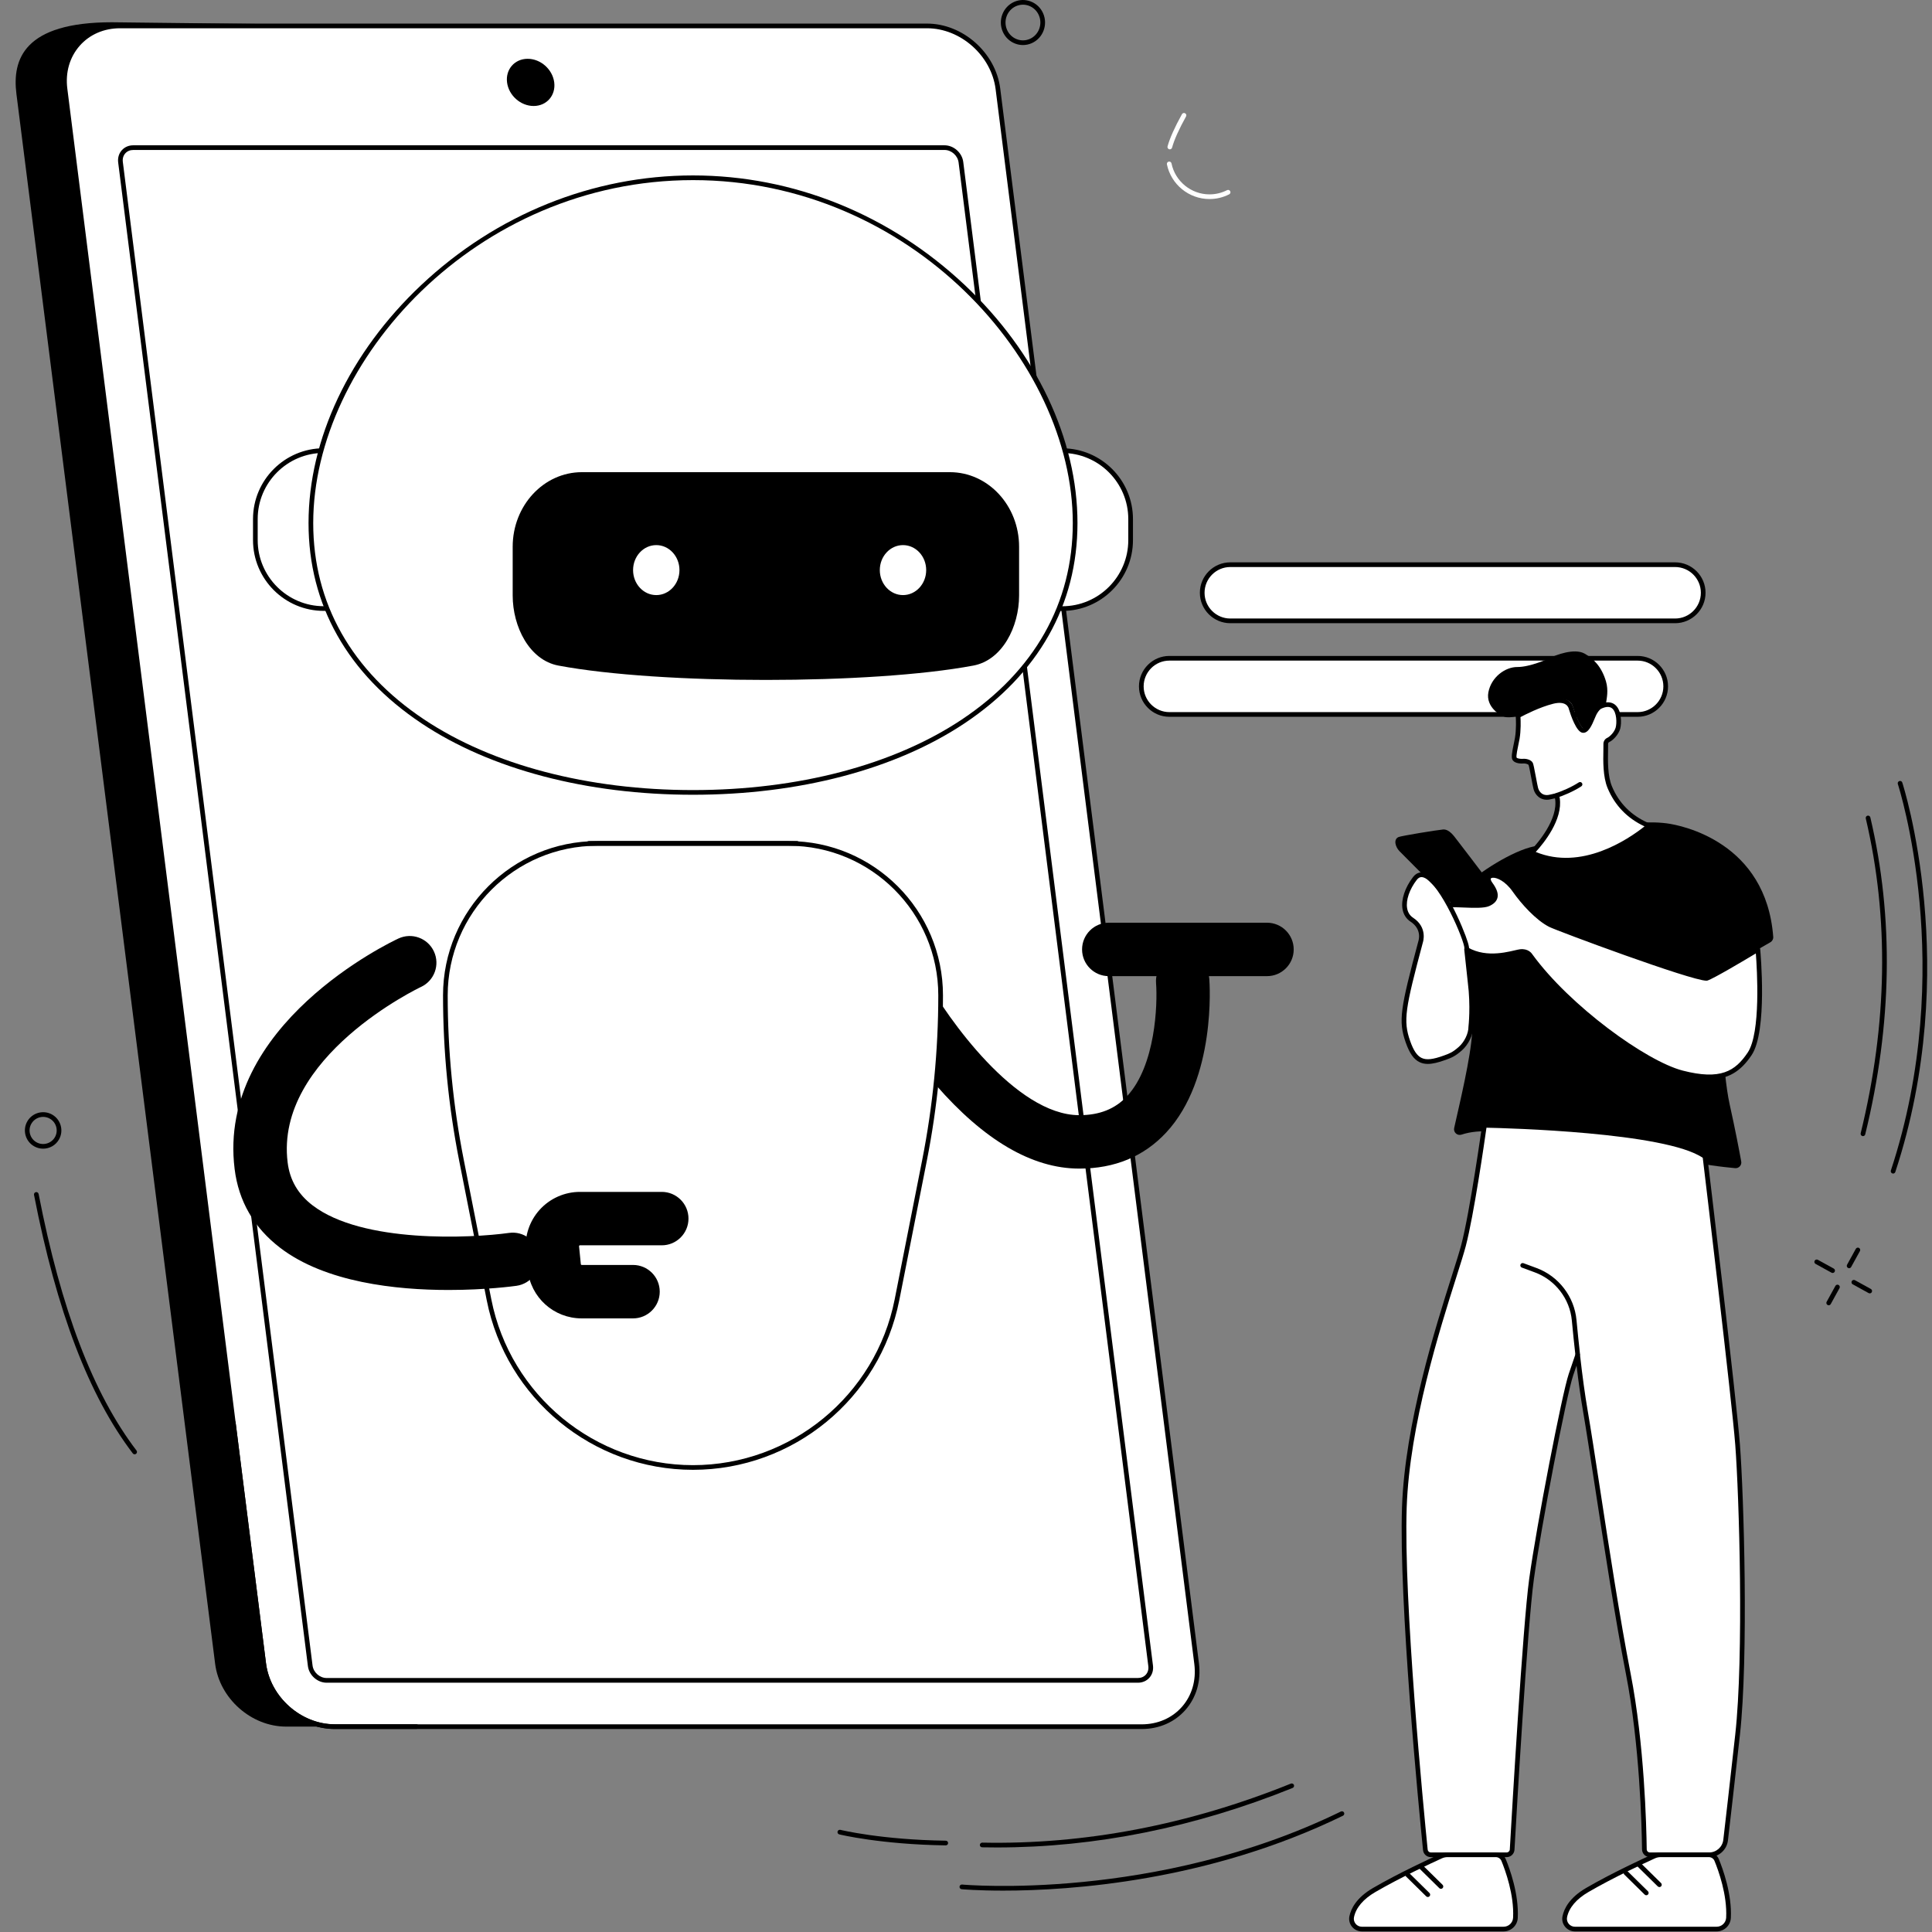 <svg viewBox="0 0 3334 3334" fill="none" xmlns="http://www.w3.org/2000/svg">
<rect x="0" y="0" width="3334" height="3334" fill="#808080" stroke="none"/>
<path d="M2890.6 1071.38H2123.01C2096.35 1071.38 2074.54 1049.55 2074.54 1022.89C2074.54 996.234 2096.35 974.41 2123.01 974.41H2890.6C2917.26 974.41 2939.08 996.234 2939.08 1022.89C2939.08 1049.55 2917.26 1071.38 2890.6 1071.38Z" fill="white"/>
<path d="M2123.1 978.498C2098.59 978.498 2078.67 998.424 2078.67 1022.93C2078.67 1047.44 2098.59 1067.36 2123.1 1067.36H2890.69C2915.2 1067.36 2935.12 1047.44 2935.12 1022.93C2935.12 998.424 2915.2 978.498 2890.69 978.498H2123.1ZM2890.69 1075.45H2123.1C2094.14 1075.45 2070.58 1051.89 2070.58 1022.93C2070.58 993.972 2094.14 970.414 2123.1 970.414H2890.69C2919.65 970.414 2943.21 993.972 2943.21 1022.93C2943.21 1051.89 2919.65 1075.45 2890.69 1075.45Z" fill="black"/>
<path d="M2826 1233.05H2018.01C1991.35 1233.05 1969.53 1211.25 1969.53 1184.59C1969.53 1157.93 1991.35 1136.1 2018.01 1136.1H2826C2852.66 1136.1 2874.49 1157.93 2874.49 1184.59C2874.49 1211.25 2852.66 1233.05 2826 1233.05Z" fill="white"/>
<path d="M2017.99 1139.99C1993.49 1139.99 1973.56 1159.93 1973.56 1184.44C1973.56 1208.95 1993.49 1228.87 2017.99 1228.87H2825.98C2850.49 1228.87 2870.42 1208.95 2870.42 1184.44C2870.42 1159.93 2850.49 1139.99 2825.98 1139.99H2017.99ZM2825.98 1236.96H2017.99C1989.04 1236.96 1965.48 1213.4 1965.48 1184.44C1965.48 1155.48 1989.04 1131.92 2017.99 1131.92H2825.98C2854.94 1131.92 2878.5 1155.48 2878.5 1184.44C2878.5 1213.4 2854.94 1236.96 2825.98 1236.96Z" fill="black"/>
<path d="M493.635 2979.54H1886.25C1946.26 2979.54 1988.78 2931.04 1981.21 2871.22L1638.3 162.168C1630.72 102.352 1575.94 53.868 1515.93 53.868L193.205 38.412C41.375 38.412 20.777 102.352 28.348 162.168L371.259 2871.22C378.83 2931.04 433.618 2979.54 493.63 2979.54" fill="black"/>
<path d="M577.428 2979.54H1970.06C2030.06 2979.54 2072.57 2930.89 2065 2870.88L1722.09 153.245C1714.52 93.228 1659.74 44.58 1599.72 44.58H207.109C147.098 44.58 104.588 93.228 112.159 153.245L455.07 2870.88C462.643 2930.89 517.43 2979.54 577.441 2979.54" fill="white"/>
<path d="M207.11 48.777C179.422 48.777 154.731 59.47 137.586 78.922C120.24 98.611 112.632 124.87 116.169 152.88L459.08 2870.51C466.397 2928.48 519.492 2975.64 577.443 2975.64H1970.07C1997.75 2975.64 2022.44 2964.94 2039.6 2945.49C2056.93 2925.82 2064.54 2899.54 2061 2871.53L1718.11 153.902C1710.79 95.929 1657.69 48.777 1599.73 48.777H207.11ZM1970.06 2983.74H577.429C515.553 2983.74 458.855 2933.41 451.049 2871.55L108.138 153.92C104.308 123.556 112.608 95.035 131.513 73.594C150.213 52.39 177.057 40.712 207.097 40.712H1599.71C1661.59 40.712 1718.28 91.039 1726.09 152.898L2069 2870.53C2072.83 2900.89 2064.53 2929.42 2045.63 2950.86C2026.92 2972.06 2000.08 2983.74 1970.05 2983.74" fill="black"/>
<path d="M718.593 2983.57H577.423C515.547 2983.57 458.85 2933.25 451.043 2871.39L398.57 2455.54C398.291 2453.31 399.86 2451.31 402.074 2451.01C404.3 2450.72 406.311 2452.31 406.588 2454.52L459.059 2870.37C466.377 2928.34 519.472 2975.49 577.423 2975.49H718.593C720.826 2975.49 722.633 2977.32 722.633 2979.54C722.633 2981.77 720.826 2983.57 718.593 2983.57" fill="black"/>
<path d="M229.864 258.808C224.375 258.808 219.507 260.906 216.146 264.72C212.739 268.57 211.25 273.771 211.952 279.336L539.371 2874.16C540.869 2886.04 551.747 2895.69 563.613 2895.69H1963.72C1969.2 2895.69 1974.09 2893.61 1977.45 2889.8C1980.84 2885.93 1982.34 2880.73 1981.62 2875.16L1654.21 280.34C1652.71 268.443 1641.83 258.79 1629.97 258.79L229.864 258.808ZM1963.73 2903.81H563.615C547.818 2903.81 533.348 2890.99 531.355 2875.2L203.936 280.376C202.938 272.475 205.124 265.012 210.086 259.392C215.002 253.808 222.025 250.742 229.864 250.742H1629.97C1645.78 250.742 1660.23 263.57 1662.24 279.355L1989.66 2874.18V2874.2C1990.64 2882.1 1988.47 2889.54 1983.51 2895.18C1978.58 2900.75 1971.55 2903.81 1963.73 2903.81" fill="black"/>
<path d="M920.851 182.897C943.332 182.897 959.258 164.668 956.421 142.187C953.583 119.706 933.06 101.476 910.579 101.476C888.096 101.476 872.171 119.706 875.009 142.187C877.844 164.668 898.369 182.897 920.851 182.897Z" fill="black"/>
<path d="M1862.71 2016.61H1861.92C1781.14 2016.37 1698 1967.72 1614.83 1872.03C1556.55 1804.95 1519.43 1738.61 1517.9 1735.81C1505.53 1713.55 1513.54 1685.49 1535.8 1673.13C1558.04 1660.76 1586.11 1668.77 1598.48 1691.03C1634.63 1755.87 1752.44 1924.09 1862.2 1924.42H1862.69C1897.5 1924.42 1924.42 1913.67 1944.97 1891.58C1994.13 1838.68 1997.72 1732.97 1994.97 1696.69C1993.03 1671.31 2012.05 1649.17 2037.43 1647.24C2062.77 1645.31 2084.95 1664.3 2086.88 1689.7C2087.43 1696.65 2098.9 1861.38 2012.48 1954.35C1974.09 1995.66 1923.69 2016.61 1862.71 2016.61" fill="black"/>
<path d="M2186.42 1684.5H1913.42C1887.96 1684.5 1867.3 1663.86 1867.3 1638.41C1867.3 1612.95 1887.96 1592.31 1913.42 1592.31H2186.42C2211.88 1592.31 2232.51 1612.95 2232.51 1638.41C2232.51 1663.86 2211.88 1684.5 2186.42 1684.5Z" fill="black"/>
<path d="M1832.96 1050.21H1811.21V777.627H1832.96C1898.18 777.627 1951.06 830.509 1951.06 895.726V932.094C1951.06 997.329 1898.18 1050.21 1832.96 1050.21Z" fill="white"/>
<path d="M1815.26 1046.2H1832.98C1895.88 1046.2 1947.05 995.03 1947.05 932.13V895.762C1947.05 832.863 1895.88 781.696 1832.98 781.696H1815.26V1046.2ZM1832.98 1054.28H1811.23C1808.99 1054.28 1807.18 1052.47 1807.18 1050.25V777.663C1807.18 775.419 1808.99 773.612 1811.23 773.612H1832.98C1900.33 773.612 1955.13 828.41 1955.13 895.762V932.13C1955.13 999.483 1900.33 1054.28 1832.98 1054.28" fill="black"/>
<path d="M558.779 1050.21H580.529V777.627H558.779C493.549 777.627 440.671 830.509 440.671 895.726V932.094C440.671 997.329 493.549 1050.21 558.779 1050.21Z" fill="white"/>
<path d="M558.761 781.605C495.867 781.605 444.697 832.771 444.697 895.671V932.039C444.697 994.939 495.867 1046.11 558.761 1046.11H576.471V781.605H558.761ZM580.512 1054.19H558.761C491.413 1054.19 436.616 999.391 436.616 932.039V895.671C436.616 828.319 491.413 773.521 558.761 773.521H580.512C582.744 773.521 584.552 775.328 584.552 777.572V1050.16C584.552 1052.38 582.744 1054.19 580.512 1054.19" fill="black"/>
<path d="M536.462 902.587C536.462 609.675 831.692 306.69 1195.9 306.69C1560.1 306.69 1855.32 609.675 1855.32 902.587C1855.32 1195.48 1560.09 1367.39 1195.9 1367.39C831.71 1367.39 536.462 1195.48 536.462 902.587" fill="white"/>
<path d="M1195.9 310.814C820.798 310.814 540.513 623.27 540.513 902.661C540.513 1040.87 606.678 1158.06 731.859 1241.54C849.708 1320.13 1014.52 1363.42 1195.9 1363.42C1377.29 1363.42 1542.09 1320.13 1659.94 1241.54C1785.12 1158.06 1851.28 1040.87 1851.28 902.661C1851.28 623.27 1571 310.814 1195.9 310.814ZM1195.9 1371.5C1012.93 1371.5 846.528 1327.72 727.37 1248.25C599.84 1163.2 532.43 1043.7 532.43 902.661C532.43 757.974 603.289 608.27 726.841 491.941C856.423 369.918 1023 302.73 1195.9 302.73C1368.78 302.73 1535.36 369.918 1664.96 491.941C1788.49 608.27 1859.37 757.974 1859.37 902.661C1859.37 1043.7 1791.96 1163.2 1664.43 1248.25C1545.25 1327.72 1378.87 1371.5 1195.9 1371.5Z" fill="black"/>
<path d="M1361.08 1455.49H1030.74C885.948 1455.49 768.573 1572.86 768.573 1717.66C768.573 1813.31 777.903 1908.75 796.434 2002.6L843.929 2243.14C877.123 2411.25 1024.56 2532.42 1195.91 2532.42C1367.26 2532.42 1514.7 2411.25 1547.89 2243.14L1595.39 2002.6C1613.91 1908.75 1623.25 1813.31 1623.25 1717.66C1623.25 1572.86 1505.86 1455.49 1361.07 1455.49" fill="white"/>
<path d="M1030.72 1459.51C888.387 1459.51 772.587 1575.31 772.587 1717.64C772.587 1812.82 781.934 1908.42 800.373 2001.79L847.87 2242.33C880.592 2408.08 1026.95 2528.37 1195.89 2528.37C1364.82 2528.37 1511.17 2408.08 1543.91 2242.33L1591.41 2001.79C1609.84 1908.4 1619.18 1812.8 1619.18 1717.64C1619.18 1575.31 1503.38 1459.51 1361.05 1459.51H1030.72ZM1195.89 2536.43C1023.11 2536.43 873.421 2413.41 839.954 2243.9L792.457 2003.36C773.923 1909.48 764.522 1813.35 764.522 1717.64C764.522 1570.85 883.94 1451.44 1030.72 1451.44H1361.06C1507.86 1451.44 1627.27 1570.85 1627.27 1717.64C1627.27 1813.33 1617.88 1909.46 1599.34 2003.36L1551.84 2243.9C1518.37 2413.41 1368.67 2536.43 1195.9 2536.43" fill="black"/>
<path d="M1375.67 1459.51H1016.03C1013.8 1459.51 1011.99 1457.7 1011.99 1455.47C1011.99 1453.25 1013.8 1451.44 1016.03 1451.44H1375.67C1377.9 1451.44 1379.71 1453.25 1379.71 1455.47C1379.71 1457.7 1377.9 1459.51 1375.67 1459.51Z" fill="black"/>
<path d="M1639.17 814.816H1004.17C938.202 814.816 884.726 872.442 884.726 943.535V1027.51C884.726 1081.73 913.663 1139.17 963.568 1148.55C1139.54 1181.61 1503.81 1181.61 1679.77 1148.55C1729.68 1139.17 1758.62 1081.73 1758.62 1027.51V943.535C1758.62 872.442 1705.16 814.816 1639.17 814.816Z" fill="black"/>
<path d="M1172.52 983.79C1172.52 1007.62 1154.61 1026.93 1132.5 1026.93C1110.4 1026.93 1092.49 1007.62 1092.49 983.79C1092.49 959.976 1110.4 940.67 1132.5 940.67C1154.61 940.67 1172.52 959.976 1172.52 983.79Z" fill="white"/>
<path d="M1598.3 983.79C1598.3 1007.62 1580.38 1026.93 1558.28 1026.93C1536.18 1026.93 1518.26 1007.62 1518.26 983.79C1518.26 959.976 1536.18 940.67 1558.28 940.67C1580.38 940.67 1598.3 959.976 1598.3 983.79Z" fill="white"/>
<path d="M774.102 2226.08C683.787 2226.08 561.59 2213.21 483.27 2153.16C438.126 2118.54 411.754 2072.85 404.889 2017.34C374.067 1768.13 674.809 1625.49 687.619 1619.54C710.708 1608.81 738.118 1618.85 748.837 1641.93C759.548 1665.01 749.546 1692.38 726.496 1703.13C723.969 1704.32 473.802 1823.55 496.374 2006.03C500.144 2036.52 514.204 2060.71 539.351 2080C625.469 2146.02 813.249 2136.75 878.357 2127.61C903.561 2124.05 926.874 2141.63 930.416 2166.84C933.958 2192.04 916.393 2215.36 891.182 2218.9C886.559 2219.54 838.405 2226.08 774.101 2226.08" fill="black"/>
<path d="M1092.4 2275.11H1003.87C955.505 2275.11 915.404 2238.81 910.592 2190.68L907.51 2159.87C904.88 2133.58 913.544 2107.25 931.283 2087.65C949.021 2068.05 974.357 2056.81 1000.79 2056.81H1141.99C1167.45 2056.81 1188.09 2077.45 1188.09 2102.9C1188.09 2128.36 1167.45 2149 1141.99 2149H1000.79C1000.53 2149 1000.1 2149 999.637 2149.51C999.175 2150.02 999.219 2150.44 999.247 2150.69L1002.33 2181.51C1002.41 2182.3 1003.07 2182.9 1003.87 2182.9H1092.4C1117.85 2182.9 1138.49 2203.54 1138.49 2229.01C1138.49 2254.47 1117.85 2275.11 1092.4 2275.11" fill="black"/>
<path d="M3190.96 2188.5C3190.3 2188.5 3189.62 2188.34 3189 2187.99C3187.05 2186.92 3186.34 2184.47 3187.42 2182.52L3202.54 2155.06C3203.62 2153.1 3206.07 2152.39 3208.02 2153.47C3209.97 2154.54 3210.68 2157.01 3209.61 2158.96L3194.5 2186.4C3193.77 2187.76 3192.38 2188.5 3190.96 2188.5Z" fill="black"/>
<path d="M3155.74 2252.46C3155.06 2252.46 3154.41 2252.3 3153.79 2251.95C3151.83 2250.87 3151.12 2248.43 3152.2 2246.48L3167.31 2219.01C3168.38 2217.06 3170.83 2216.35 3172.8 2217.43C3174.75 2218.5 3175.46 2220.95 3174.39 2222.92L3159.28 2250.36C3158.53 2251.7 3157.16 2252.46 3155.74 2252.46" fill="black"/>
<path d="M3162.49 2196.7C3161.83 2196.7 3161.18 2196.55 3160.56 2196.2L3133.09 2181.09C3131.14 2180.02 3130.43 2177.55 3131.51 2175.6C3132.58 2173.65 3135.03 2172.94 3137 2174.01L3164.44 2189.12C3166.4 2190.2 3167.11 2192.66 3166.03 2194.62C3165.3 2195.95 3163.91 2196.7 3162.49 2196.7" fill="black"/>
<path d="M3226.54 2231.92C3225.88 2231.92 3225.23 2231.75 3224.61 2231.42L3197.14 2216.29C3195.19 2215.22 3194.48 2212.77 3195.55 2210.82C3196.63 2208.85 3199.08 2208.14 3201.05 2209.21L3228.49 2224.34C3230.44 2225.42 3231.16 2227.86 3230.08 2229.82C3229.35 2231.17 3227.96 2231.92 3226.54 2231.92Z" fill="black"/>
<path d="M1765.26 8.084C1761.16 8.084 1757.05 8.96 1753.18 10.694C1737.96 17.537 1731.05 35.73 1737.76 51.295C1741.03 58.886 1747.02 64.671 1754.59 67.627C1762 70.51 1770.08 70.309 1777.36 67.043C1792.56 60.2 1799.5 41.988 1792.78 26.441C1789.51 18.85 1783.53 13.047 1775.96 10.11C1772.49 8.759 1768.88 8.084 1765.26 8.084V8.084ZM1765.28 77.736C1760.68 77.736 1756.08 76.878 1751.67 75.163C1742.05 71.422 1734.48 64.087 1730.34 54.488C1721.89 34.908 1730.67 11.953 1749.88 3.322C1759.13 -0.839 1769.42 -1.094 1778.88 2.574C1788.49 6.314 1796.07 13.65 1800.21 23.248C1808.66 42.828 1799.9 65.784 1780.66 74.415C1775.74 76.623 1770.52 77.736 1765.28 77.736" fill="black"/>
<path d="M1720.19 3188.11C1711.72 3188.11 1703.29 3188.02 1694.84 3187.86C1692.62 3187.82 1690.85 3185.98 1690.89 3183.73C1690.94 3181.51 1692.98 3179.72 1695.01 3179.77C1871.94 3183.37 2051.24 3149.1 2227.62 3077.93C2229.69 3077.11 2232.06 3078.1 2232.9 3080.18C2233.72 3082.24 2232.73 3084.59 2230.65 3085.43C2061.66 3153.61 1890.06 3188.11 1720.19 3188.11Z" fill="black"/>
<path d="M1632.05 3184.52H1632C1519.41 3182.93 1448.99 3165.74 1448.3 3165.56C1446.13 3165.03 1444.81 3162.84 1445.34 3160.67C1445.89 3158.5 1448.06 3157.18 1450.25 3157.71C1450.93 3157.89 1520.54 3174.87 1632.11 3176.43C1634.35 3176.47 1636.12 3178.3 1636.11 3180.54C1636.07 3182.75 1634.26 3184.52 1632.05 3184.52" fill="black"/>
<path d="M1731.14 3262.6C1686.71 3262.6 1660.39 3260.25 1659.46 3260.16C1657.26 3259.94 1655.63 3257.97 1655.83 3255.76C1656.05 3253.53 1657.97 3251.91 1660.25 3252.11C1663.55 3252.42 1994.36 3281.91 2313.97 3126.07C2316 3125.09 2318.41 3125.93 2319.37 3127.93C2320.36 3129.94 2319.52 3132.35 2317.53 3133.33C2085.11 3246.65 1846.79 3262.6 1731.14 3262.6" fill="black"/>
<path d="M3214.86 1960.59C3214.53 1960.59 3214.22 1960.55 3213.89 1960.48C3211.72 1959.95 3210.41 1957.76 3210.94 1955.59C3257.16 1766.87 3260.12 1584.12 3219.73 1412.43C3219.22 1410.26 3220.57 1408.09 3222.74 1407.57C3224.9 1407.06 3227.09 1408.41 3227.6 1410.59C3268.27 1583.52 3265.32 1767.53 3218.78 1957.52C3218.33 1959.37 3216.69 1960.59 3214.86 1960.59Z" fill="black"/>
<path d="M3266.87 2025.19C3266.45 2025.19 3266.03 2025.11 3265.61 2024.97C3263.49 2024.27 3262.34 2021.99 3263.03 2019.88C3377.89 1671.56 3276.1 1356.12 3275.06 1352.98C3274.35 1350.84 3275.5 1348.56 3277.61 1347.87C3279.75 1347.16 3282.03 1348.31 3282.72 1350.42C3283.76 1353.6 3386.41 1671.45 3270.72 2022.41C3270.15 2024.11 3268.56 2025.19 3266.87 2025.19" fill="black"/>
<path d="M74.467 1927.38C66.374 1927.38 58.496 1931.58 54.164 1939.06C47.71 1950.24 51.553 1964.59 62.73 1971.05C73.899 1977.49 88.248 1973.65 94.705 1962.49C101.16 1951.3 97.319 1936.96 86.142 1930.52C82.463 1928.38 78.439 1927.38 74.467 1927.38V1927.38ZM74.388 1982.25C69.046 1982.25 63.637 1980.9 58.69 1978.03C43.654 1969.35 38.486 1950.06 47.166 1935.02C55.852 1919.99 75.149 1914.82 90.18 1923.51C105.216 1932.2 110.384 1951.48 101.705 1966.52C95.877 1976.61 85.273 1982.25 74.388 1982.25" fill="black"/>
<path d="M232.346 2509.63C231.127 2509.63 229.923 2509.08 229.131 2508.04C153.573 2408.95 97.826 2263.03 58.701 2061.96C58.274 2059.77 59.703 2057.65 61.892 2057.23C64.062 2056.81 66.204 2058.23 66.631 2060.42C105.515 2260.25 160.768 2405.05 235.554 2503.13C236.906 2504.9 236.567 2507.44 234.791 2508.81C234.058 2509.35 233.198 2509.63 232.346 2509.63" fill="black"/>
<path d="M2018.72 257.713C2018.38 257.713 2018.01 257.658 2017.67 257.567C2015.51 256.983 2014.24 254.757 2014.82 252.604C2018.67 238.535 2027.01 219.831 2039.65 197.057C2040.73 195.105 2043.19 194.393 2045.15 195.488C2047.1 196.565 2047.79 199.028 2046.72 200.963C2034.4 223.188 2026.28 241.272 2022.63 254.72C2022.14 256.527 2020.51 257.713 2018.72 257.713" fill="white"/>
<path d="M2087.15 343.477C2051.7 343.477 2020.82 318.313 2013.72 283.625C2013.27 281.453 2014.69 279.318 2016.88 278.862C2019.05 278.424 2021.19 279.829 2021.64 282.019C2027.98 312.948 2055.53 335.412 2087.15 335.412C2097.85 335.412 2108.05 332.966 2117.5 328.149C2119.49 327.127 2121.91 327.93 2122.94 329.919C2123.94 331.89 2123.16 334.335 2121.17 335.339C2110.56 340.74 2099.12 343.477 2087.15 343.477" fill="white"/>
<path d="M2527.47 1616.26C2526.61 1616.26 2525.75 1615.98 2525.01 1615.42L2516.32 1608.77C2507.29 1601.88 2497.27 1588.88 2496.83 1588.32C2495.48 1586.57 2495.81 1584.03 2497.58 1582.66C2499.35 1581.31 2501.89 1581.64 2503.26 1583.41C2503.35 1583.54 2513.05 1596.11 2521.23 1602.35L2529.92 1608.99C2531.69 1610.36 2532.03 1612.9 2530.68 1614.67C2529.88 1615.71 2528.67 1616.26 2527.47 1616.26Z" fill="black"/>
<path d="M2542.43 1599.65C2541.79 1599.65 2541.16 1599.5 2540.57 1599.19L2530.85 1594.14C2520.77 1588.9 2508.66 1577.84 2508.15 1577.37C2506.5 1575.85 2506.39 1573.32 2507.89 1571.66C2509.4 1570.02 2511.96 1569.91 2513.6 1571.42C2513.73 1571.53 2525.46 1582.24 2534.59 1586.99L2544.29 1592.02C2546.27 1593.06 2547.05 1595.51 2546.01 1597.48C2545.3 1598.86 2543.89 1599.65 2542.43 1599.65Z" fill="black"/>
<path d="M2876.18 1420.82C2902.83 1424.25 3047.71 1453.58 3060.03 1616.8C3060.3 1620.56 3058.35 1624.14 3055.08 1626.02L2971.31 1674.25C2968.17 1676.07 2966.27 1679.43 2966.38 1683.06C2967.31 1712.91 2972.11 1848.57 2984.78 1905.55C2994.65 1949.99 3001.51 1986.21 3004.79 2004.33C3005.96 2010.72 3000.72 2016.43 2994.26 2015.84C2973.75 2013.96 2933.08 2009.44 2906.27 2001.19C2872.59 1990.83 2857.72 1971.06 2776.31 2004.84C2759.22 2011.94 2739.84 2010.97 2723.47 2002.3C2678.91 1978.71 2586.08 1936.87 2522.09 1958C2514.84 1960.39 2507.76 1954.02 2509.42 1946.56C2518.77 1904.66 2538.31 1823.88 2540.39 1781.18C2543 1727.84 2512.32 1550.16 2526.59 1531.6C2540.19 1513.94 2600.04 1473.32 2640.48 1462.19C2655.28 1458.12 2670.86 1457.74 2683.34 1454.65C2714.67 1446.93 2801.53 1411.15 2876.18 1420.82" fill="black"/>
<path d="M3019.43 1818.44C2994.52 1855.65 2965.67 1867.51 2902.84 1851.3C2840.02 1835.1 2706.79 1739.72 2640.93 1648.88C2640.93 1648.88 2636.39 1640.54 2623.53 1642.06C2610.66 1643.57 2557.67 1664.01 2518.31 1629.19C2478.93 1594.38 2488.35 1569.41 2490.3 1564.67C2493.64 1556.68 2552.36 1566.89 2568.27 1559.81C2584.17 1552.73 2583.96 1541.75 2572.05 1525.49C2557.82 1506.09 2589.55 1501.66 2613.69 1536.09C2628.34 1557.02 2653.03 1584.54 2675.37 1595.84C2698.45 1607.51 2933.13 1691.98 2945.23 1688.22C2957.35 1684.45 3033.55 1638.41 3033.55 1638.41C3033.55 1638.41 3046.56 1777.91 3019.43 1818.44Z" fill="white"/>
<path d="M2644.26 1646.73C2708.6 1735.41 2840.71 1831.21 2903.81 1847.49C2968.92 1864.28 2994.27 1848.77 3016.02 1816.29L3019.37 1818.53L3016.02 1816.29C3038.79 1782.27 3032.13 1673.06 3030.01 1645.32C3011.36 1656.53 2957.08 1688.84 2946.38 1692.17C2945.98 1692.29 2945.42 1692.35 2944.7 1692.35C2918.23 1692.37 2687.01 1606.38 2673.49 1599.54C2650.17 1587.73 2624.89 1559.29 2610.31 1538.5C2597.27 1519.89 2582.43 1514.07 2575.81 1514.72C2574.17 1514.87 2572.98 1515.4 2572.65 1516.15C2572.2 1517.15 2572.62 1519.6 2575.24 1523.19C2583.16 1533.98 2585.95 1542.33 2584.06 1549.51C2582.47 1555.44 2577.83 1560.05 2569.86 1563.61C2561.16 1567.48 2542.78 1566.75 2525.06 1566.06C2513.27 1565.6 2497.25 1564.96 2493.79 1566.8C2490.54 1575.12 2487.4 1596.6 2520.92 1626.25C2552.62 1654.3 2593.98 1644.65 2613.86 1640.01C2617.72 1639.12 2620.77 1638.41 2623 1638.13C2637.1 1636.49 2643.16 1644.98 2644.26 1646.73V1646.73ZM2949.76 1862.49C2935.91 1862.49 2920.12 1860.03 2901.79 1855.3C2837.39 1838.69 2702.83 1741.31 2637.61 1651.35C2637.5 1651.2 2637.41 1651.05 2637.34 1650.91C2637.21 1650.73 2633.71 1645.01 2623.95 1646.16C2622.18 1646.38 2619.17 1647.08 2615.7 1647.88C2594.49 1652.82 2550.37 1663.12 2515.57 1632.31C2477.45 1598.59 2482.56 1572.75 2486.52 1563.23C2489.17 1556.84 2500.99 1557.02 2525.37 1557.99C2541.41 1558.61 2559.59 1559.32 2566.56 1556.22C2572.18 1553.72 2575.33 1550.86 2576.25 1547.42C2577.43 1542.94 2574.91 1536.39 2568.73 1527.97C2563.49 1520.8 2563.95 1515.78 2565.28 1512.83C2566.87 1509.31 2570.32 1507.12 2575.04 1506.68C2585.72 1505.64 2602.8 1513.67 2616.94 1533.87C2630.97 1553.88 2655.15 1581.2 2677.14 1592.33C2704.47 1606.16 2930.4 1685.82 2944.27 1684.39C2953.54 1681.49 3010.34 1647.77 3031.42 1635.03C3032.6 1634.32 3034.1 1634.27 3035.32 1634.89C3036.56 1635.52 3037.4 1636.73 3037.53 1638.12C3038.06 1643.88 3050.36 1779.54 3022.73 1820.78C3003.63 1849.31 2981.86 1862.49 2949.76 1862.49" fill="black"/>
<path d="M2530.94 1638.15L2531.83 1646.51L2537.05 1694.74C2542.43 1737.18 2538.24 1771.76 2538.24 1771.76C2538.33 1785.08 2530.21 1800.78 2520.21 1809.61C2508.69 1819.75 2502.67 1821.85 2493.27 1825.26C2457.96 1838.11 2442.55 1834.15 2429.74 1797.66C2416.91 1761.16 2421.43 1738.53 2451.6 1625.38C2451.6 1625.38 2459.9 1602.53 2436.52 1587.17C2415.74 1573.52 2422.6 1540.76 2441.76 1515.97C2472.33 1476.39 2536.41 1632.9 2530.94 1638.15" fill="white"/>
<path d="M2453.06 1513.58C2449.99 1513.58 2447.36 1515.16 2444.84 1518.41C2432.27 1534.69 2425.9 1553.41 2428.22 1567.26C2429.43 1574.49 2432.93 1580.03 2438.62 1583.77C2464.39 1600.69 2455.39 1626.47 2455.3 1626.73C2425.03 1740.27 2421.07 1761.11 2433.42 1796.31C2439.26 1812.87 2445.37 1821.94 2453.28 1825.68C2461.58 1829.61 2472.73 1828.38 2491.8 1821.45L2492.23 1821.29C2501.25 1818.02 2506.69 1816.05 2517.43 1806.56C2527.16 1797.97 2534.17 1783.33 2534.09 1771.76C2534.09 1771.6 2534.09 1771.42 2534.13 1771.25C2534.17 1770.9 2538.18 1736.64 2532.93 1695.21L2526.81 1638.57C2526.72 1637.86 2526.85 1637.15 2527.12 1636.51C2527.23 1623.57 2485.92 1525.58 2457.34 1514.47C2455.81 1513.89 2454.39 1513.58 2453.06 1513.58ZM2463.93 1835.98C2458.59 1835.98 2454.01 1834.97 2449.83 1832.98C2439.81 1828.26 2432.4 1817.76 2425.81 1798.97C2412.67 1761.6 2416.67 1740.25 2447.6 1624.32C2447.98 1623.17 2454.5 1603.86 2434.19 1590.53C2426.65 1585.58 2421.83 1577.99 2420.25 1568.59C2417.56 1552.59 2424.54 1531.48 2438.46 1513.47C2444.59 1505.53 2451.56 1504.93 2456.34 1505.8C2488.16 1511.71 2526.18 1603.37 2533.02 1626.25C2535.1 1633.21 2535.54 1636.71 2534.95 1638.83L2540.96 1694.28C2546.16 1735.25 2542.58 1768.5 2542.18 1771.96C2542.16 1785.85 2534.2 1802.53 2522.78 1812.62C2510.88 1823.11 2504.22 1825.54 2495.01 1828.88L2494.55 1829.04C2481.76 1833.69 2471.98 1835.98 2463.93 1835.98" fill="black"/>
<path d="M2509.95 1564.07C2509.95 1564.07 2561.83 1569.63 2577.92 1556.95C2589.84 1547.53 2567.6 1519.41 2565.94 1517.21C2551.85 1498.65 2518.98 1455.38 2514.08 1449.25C2509.64 1443.69 2501.17 1430.48 2490.13 1431.44C2479.08 1432.41 2417.89 1442.48 2413.44 1444.45C2404.11 1448.56 2408.06 1461.53 2414.86 1468.67C2421.69 1475.82 2509.95 1564.07 2509.95 1564.07" fill="black"/>
<path d="M2942.24 1995.81C2942.24 1995.81 2992.35 2412.48 2998.52 2492.86C3004.7 2573.24 3013.99 2854.58 2998.52 2993.7C2988.52 3083.83 2981.56 3144.12 2977.92 3175.39C2976.24 3189.9 2963.94 3200.83 2949.34 3200.83H2847.23C2842.01 3200.83 2837.75 3196.65 2837.68 3191.43C2837.23 3153.92 2833.87 3010.95 2809.93 2888.6C2782.12 2746.37 2751.19 2523.77 2735.73 2434.12C2730.59 2404.19 2726.24 2370.93 2722.57 2338.37L2711.01 2372.29C2699.44 2406.2 2655.35 2635.08 2643 2724.73C2631.74 2806.28 2612.81 3133.41 2609.49 3191.87C2609.2 3196.93 2605.02 3200.83 2599.97 3200.83H2469.21C2464.3 3200.83 2460.21 3197.15 2459.72 3192.27C2453.64 3131.64 2417.82 2765.26 2423.48 2601.07C2429.66 2421.75 2510.04 2208.43 2525.5 2149.69C2540.97 2090.95 2561.7 1942 2561.7 1942C2561.7 1942 2875.2 1946.7 2942.24 1995.81" fill="white"/>
<path d="M2722.54 2334.28C2722.68 2334.28 2722.83 2334.28 2722.98 2334.3C2724.86 2334.5 2726.33 2335.98 2726.55 2337.86C2730.79 2375.43 2735.07 2406.67 2739.67 2433.39C2745.06 2464.59 2752.28 2511.73 2760.66 2566.27C2776.28 2668.22 2795.73 2795.09 2813.87 2887.76C2837.7 3009.56 2841.18 3150.91 2841.7 3191.32C2841.73 3194.32 2844.2 3196.74 2847.19 3196.74H2949.3C2961.86 3196.74 2972.42 3187.35 2973.86 3174.88C2977.13 3147 2984.12 3086.31 2994.47 2993.21C3009.46 2858.29 3001.25 2581.5 2994.47 2493.11C2988.55 2416.4 2941.98 2027.78 2938.41 1998.02C2874.23 1953.91 2599.75 1946.78 2565.17 1946.05C2561.9 1969.06 2543.38 2097.43 2529.37 2150.66C2526.25 2162.52 2520.55 2180.49 2513.35 2203.23C2485.06 2292.37 2432.42 2458.3 2427.49 2601.16C2421.89 2763.71 2456.67 3121.69 2463.69 3191.8C2463.99 3194.63 2466.32 3196.74 2469.17 3196.74H2599.93C2602.85 3196.74 2605.26 3194.48 2605.42 3191.58C2609.06 3127.77 2627.76 2805.31 2638.95 2724.13C2651.55 2632.74 2695.53 2404.98 2707.14 2370.93L2718.71 2337C2719.27 2335.36 2720.82 2334.28 2722.54 2334.28V2334.28ZM2949.3 3204.83H2847.19C2839.78 3204.83 2833.7 3198.82 2833.61 3191.43C2833.12 3151.18 2829.63 3010.45 2805.93 2889.31C2787.77 2796.48 2768.3 2669.51 2752.66 2567.49C2744.31 2512.98 2737.08 2465.91 2731.72 2434.76C2727.83 2412.22 2724.18 2386.51 2720.59 2356.55L2714.78 2373.54C2703.27 2407.33 2659.53 2634.11 2646.96 2725.22C2635.81 2806.1 2617.12 3128.28 2613.49 3192.05C2613.07 3199.21 2607.12 3204.83 2599.93 3204.83H2469.17C2462.16 3204.83 2456.36 3199.57 2455.67 3192.62C2448.62 3122.4 2413.79 2763.95 2419.41 2600.87C2424.37 2456.91 2477.23 2290.31 2505.65 2200.78C2512.82 2178.16 2518.49 2160.27 2521.56 2148.61C2536.78 2090.77 2557.45 1942.87 2557.67 1941.37C2557.94 1939.35 2559.71 1937.91 2561.72 1937.89C2574.59 1938.09 2877.28 1943.2 2944.59 1992.51C2945.49 1993.16 2946.07 1994.17 2946.22 1995.28C2946.71 1999.44 2996.4 2412.95 3002.51 2492.49C3009.34 2581.12 3017.55 2858.67 3002.51 2994.09C2992.15 3087.22 2985.14 3147.93 2981.89 3175.81C2979.98 3192.35 2965.96 3204.83 2949.3 3204.83" fill="black"/>
<path d="M2722.54 2341.24C2720.51 2341.24 2718.76 2339.7 2718.54 2337.64C2716.44 2319.05 2714.4 2299.19 2712.47 2278.65C2708.98 2241.35 2683.98 2208.81 2648.8 2195.78L2626.23 2187.43C2624.15 2186.66 2623.07 2184.32 2623.85 2182.24C2624.62 2180.15 2626.94 2179.09 2629.04 2179.85L2651.61 2188.21C2689.69 2202.32 2716.74 2237.52 2720.51 2277.88C2722.45 2298.39 2724.47 2318.19 2726.57 2336.75C2726.81 2338.96 2725.22 2340.96 2723.01 2341.2C2722.85 2341.22 2722.7 2341.24 2722.54 2341.24Z" fill="black"/>
<path d="M2497.91 3200.74H2581.23C2587.14 3200.74 2592.47 3204.28 2594.71 3209.75C2602.1 3227.73 2617.16 3269.72 2615.13 3309.55C2614.57 3320.45 2605.53 3328.97 2594.62 3328.97H2350.12C2338.88 3328.97 2330.34 3318.69 2332.58 3307.67C2335.29 3294.48 2344.59 3277.13 2371.4 3261.52C2414.81 3236.27 2469.35 3211.01 2486.56 3203.2C2490.12 3201.58 2493.99 3200.74 2497.91 3200.74" fill="white"/>
<path d="M2497.91 3204.79C2494.55 3204.79 2491.28 3205.5 2488.24 3206.89C2472.31 3214.12 2416.94 3239.7 2373.42 3265.03C2352.64 3277.11 2339.88 3292.14 2336.54 3308.49C2335.72 3312.49 2336.74 3316.61 2339.35 3319.81C2342 3323.05 2345.94 3324.92 2350.12 3324.92H2594.62C2603.42 3324.92 2610.64 3318.07 2611.1 3309.35C2613.09 3269.86 2597.69 3227.62 2590.97 3211.29C2589.35 3207.35 2585.52 3204.79 2581.23 3204.79H2497.91ZM2594.62 3333H2350.12C2343.5 3333 2337.29 3330.06 2333.1 3324.92C2328.95 3319.84 2327.33 3313.26 2328.62 3306.87C2331.29 3293.86 2340.52 3274.83 2369.37 3258.04C2413.2 3232.53 2468.88 3206.8 2484.88 3199.54C2489 3197.66 2493.38 3196.71 2497.91 3196.71H2581.23C2588.82 3196.71 2595.57 3201.23 2598.45 3208.22C2605.37 3225.05 2621.24 3268.64 2619.16 3309.75C2618.51 3322.8 2607.72 3333 2594.62 3333" fill="black"/>
<path d="M2486.6 3259.48C2485.57 3259.48 2484.55 3259.1 2483.77 3258.31L2448.7 3223.82C2447.11 3222.25 2447.09 3219.7 2448.66 3218.11C2450.21 3216.52 2452.76 3216.49 2454.37 3218.06L2489.42 3252.56C2491.01 3254.13 2491.03 3256.69 2489.48 3258.28C2488.68 3259.08 2487.64 3259.48 2486.6 3259.48" fill="black"/>
<path d="M2463.97 3273.62C2462.95 3273.62 2461.92 3273.24 2461.14 3272.45L2426.09 3237.97C2424.48 3236.4 2424.46 3233.84 2426.03 3232.25C2427.58 3230.65 2430.16 3230.63 2431.74 3232.2L2466.8 3266.71C2468.38 3268.26 2468.42 3270.81 2466.85 3272.42C2466.07 3273.22 2465.01 3273.62 2463.97 3273.62" fill="black"/>
<path d="M2865.6 3200.74H2948.92C2954.83 3200.74 2960.16 3204.28 2962.4 3209.75C2969.79 3227.73 2984.85 3269.72 2982.82 3309.55C2982.28 3320.45 2973.23 3328.97 2962.33 3328.97H2717.81C2706.57 3328.97 2698.03 3318.69 2700.28 3307.67C2702.98 3294.48 2712.28 3277.13 2739.09 3261.52C2782.5 3236.27 2837.04 3211.01 2854.25 3203.2C2857.81 3201.58 2861.68 3200.74 2865.6 3200.74" fill="white"/>
<path d="M2865.6 3204.79C2862.24 3204.79 2858.98 3205.5 2855.93 3206.89C2840 3214.12 2784.64 3239.7 2741.11 3265.03C2720.33 3277.11 2707.57 3292.14 2704.24 3308.49C2703.43 3312.49 2704.45 3316.61 2707.05 3319.81C2709.71 3323.05 2713.63 3324.92 2717.81 3324.92H2962.33C2971.11 3324.92 2978.33 3318.07 2978.79 3309.35C2980.8 3269.86 2965.38 3227.62 2958.66 3211.29C2957.04 3207.35 2953.23 3204.79 2948.92 3204.79H2865.6ZM2962.33 3333H2717.81C2711.19 3333 2704.98 3330.06 2700.79 3324.92C2696.64 3319.84 2695.02 3313.26 2696.33 3306.87C2698.98 3293.86 2708.21 3274.83 2737.06 3258.04C2780.89 3232.53 2836.57 3206.8 2852.57 3199.54C2856.7 3197.66 2861.07 3196.71 2865.6 3196.71H2948.92C2956.51 3196.71 2963.26 3201.23 2966.15 3208.22C2973.06 3225.05 2988.94 3268.64 2986.86 3309.75C2986.2 3322.8 2975.41 3333 2962.33 3333" fill="black"/>
<path d="M2863.59 3256.47C2862.57 3256.47 2861.55 3256.07 2860.76 3255.3L2825.69 3220.81C2824.11 3219.24 2824.09 3216.69 2825.64 3215.08C2827.21 3213.5 2829.76 3213.48 2831.35 3215.05L2866.42 3249.53C2868.01 3251.1 2868.03 3253.66 2866.48 3255.26C2865.67 3256.05 2864.63 3256.47 2863.59 3256.47Z" fill="black"/>
<path d="M2840.97 3270.59C2839.94 3270.59 2838.92 3270.21 2838.14 3269.44L2803.07 3234.94C2801.48 3233.39 2801.46 3230.81 2803.03 3229.23C2804.58 3227.64 2807.15 3227.62 2808.74 3229.19L2843.79 3263.68C2845.38 3265.25 2845.42 3267.8 2843.85 3269.39C2843.06 3270.19 2842.01 3270.59 2840.97 3270.59" fill="black"/>
<path d="M2769.62 1214.81C2767.79 1215.43 2765.86 1216.21 2763.8 1217.21C2763.8 1217.21 2759.18 1220.02 2754.96 1227.76C2750.73 1235.52 2743.69 1259.44 2734.55 1258.03C2725.4 1256.63 2714.13 1219.33 2714.13 1219.33C2714.13 1219.33 2710.62 1201.03 2682.47 1208.05C2654.31 1215.1 2632.49 1227.07 2624.04 1231.99C2615.59 1236.92 2607.85 1238.33 2599.4 1237.61C2590.95 1236.92 2563.51 1220.74 2568.44 1194.7C2573.36 1168.64 2597.3 1150.94 2618.42 1151.05C2640.39 1151.16 2671.9 1136.98 2677.54 1134.15C2683.16 1131.34 2716.3 1117.76 2734.34 1127.84C2750.46 1136.81 2764 1151.07 2771.35 1175.7C2776.04 1191.43 2772.43 1205.85 2771.93 1210.59C2771.73 1212.43 2771.39 1214.2 2769.62 1214.81" fill="black"/>
<path d="M2620.53 1234.7C2619.99 1234.97 2619.69 1235.54 2619.73 1236.14C2620.02 1240.44 2620.97 1258.22 2618.29 1274.26C2616.79 1283.11 2611.12 1304.62 2613.51 1309.05C2615.9 1313.49 2624.77 1313.82 2628.85 1313.49C2632.94 1313.14 2639.77 1314.86 2641.48 1318.25C2643.18 1321.66 2648.31 1353.4 2650.35 1360.9C2652.39 1368.4 2659.22 1377.26 2671.83 1375.91C2673.45 1375.73 2678.18 1374.67 2681.83 1373.82C2684.49 1373.2 2687.14 1374.97 2687.56 1377.67C2693.62 1416.19 2654.67 1459.6 2645.31 1469.51C2644.35 1470.53 2644.69 1472.21 2645.99 1472.77C2732.34 1510.46 2821.15 1445.4 2845.42 1425.18C2846.49 1424.29 2800.07 1411.72 2777.88 1358.34C2768.12 1334.86 2771.39 1298.33 2771.02 1283.82C2770.95 1280.88 2772.59 1278.2 2775.26 1276.96C2781.09 1274.27 2789.58 1265.35 2792.03 1256.56C2795.55 1243.87 2794.14 1203.49 2760.68 1219.68C2760.68 1219.68 2756.06 1222.49 2751.83 1230.24C2747.61 1237.98 2740.57 1261.9 2731.42 1260.5C2722.26 1259.09 2711.01 1221.79 2711.01 1221.79C2711.01 1221.79 2707.48 1203.49 2679.35 1210.54C2653.93 1216.89 2625.77 1231.83 2620.53 1234.7" fill="white"/>
<path d="M2620.53 1234.7H2620.57H2620.53ZM2623.76 1235.84V1235.88V1235.84ZM2650.2 1470.18C2729 1502.63 2808.67 1449.25 2837.94 1426.06C2808.05 1412.1 2786.61 1389.84 2774.14 1359.89C2766.02 1340.33 2766.55 1312.94 2766.9 1294.82C2766.99 1290.52 2767.06 1286.77 2766.99 1283.91C2766.88 1279.37 2769.45 1275.19 2773.58 1273.29C2778.18 1271.17 2785.95 1263.36 2788.14 1255.48C2790.27 1247.78 2790.07 1229.17 2782.1 1222.51C2777.76 1218.87 2771.22 1219.11 2762.68 1223.2C2761.97 1223.69 2758.58 1226.32 2755.38 1232.18C2754.47 1233.84 2753.3 1236.61 2752.06 1239.55C2747.08 1251.36 2740.95 1266.06 2730.8 1264.49C2720.28 1262.87 2710.75 1234.91 2707.14 1222.96C2707.1 1222.82 2707.06 1222.69 2707.05 1222.54C2707.01 1222.41 2706.06 1218.27 2701.61 1215.5C2696.81 1212.52 2689.45 1212.16 2680.31 1214.44C2657.14 1220.24 2631.54 1233.38 2623.85 1237.49C2624.24 1244.06 2624.75 1260.15 2622.27 1274.93C2621.88 1277.21 2621.23 1280.31 2620.5 1283.76C2619.07 1290.46 2616.14 1304.4 2617.12 1307.27C2617.94 1308.78 2623.42 1309.89 2628.53 1309.46C2633.58 1309.04 2642.36 1310.97 2645.09 1316.45C2646.19 1318.65 2647.56 1325.57 2650.42 1340.82C2651.88 1348.63 2653.4 1356.72 2654.24 1359.84C2654.86 1362.1 2658.56 1373.27 2671.41 1371.9C2671.92 1371.85 2673.87 1371.54 2680.9 1369.89C2683.27 1369.33 2685.77 1369.8 2687.79 1371.15C2689.8 1372.5 2691.17 1374.66 2691.55 1377.03C2697.41 1414.36 2663.65 1455.49 2650.2 1470.18V1470.18ZM2702.32 1488.45C2683.43 1488.45 2663.89 1485 2644.36 1476.48C2642.56 1475.69 2641.24 1474.05 2640.84 1472.12C2640.46 1470.18 2641.03 1468.16 2642.38 1466.73C2653.45 1455 2689.18 1413.96 2683.56 1378.29C2683.52 1378.07 2683.4 1377.92 2683.29 1377.85C2683.18 1377.78 2682.98 1377.7 2682.74 1377.76C2674.46 1379.69 2672.81 1379.87 2672.27 1379.93C2658.23 1381.44 2649.18 1371.99 2646.45 1361.96C2645.51 1358.52 2644.04 1350.66 2642.47 1342.32C2640.86 1333.71 2638.65 1321.92 2637.83 1320.02C2637.3 1318.95 2632.76 1317.21 2629.2 1317.5C2626.68 1317.72 2613.95 1318.38 2609.95 1310.97C2607.81 1306.99 2608.98 1299.2 2612.6 1282.1C2613.29 1278.78 2613.93 1275.79 2614.29 1273.58C2616.88 1258.23 2616.03 1241.25 2615.7 1236.41C2615.53 1234.26 2616.68 1232.18 2618.6 1231.14C2624.04 1228.18 2652.5 1213.07 2678.36 1206.61C2689.95 1203.71 2699.29 1204.44 2706.1 1208.78C2712.74 1213.02 2714.58 1219.33 2714.91 1220.75C2720.42 1238.89 2728.41 1255.59 2732.05 1256.5C2735.99 1257.14 2742.23 1242.07 2744.62 1236.41C2745.99 1233.14 2747.19 1230.33 2748.29 1228.31C2752.9 1219.86 2758.01 1216.58 2758.58 1216.23C2773.58 1208.95 2782.43 1212.27 2787.26 1216.3C2798.67 1225.83 2798.52 1248.27 2795.93 1257.63C2793.21 1267.41 2783.92 1277.41 2776.95 1280.62C2775.77 1281.17 2775.04 1282.38 2775.07 1283.71C2775.15 1286.66 2775.07 1290.52 2774.98 1294.99C2774.64 1312.43 2774.12 1338.78 2781.61 1356.79C2793.7 1385.86 2814.87 1407.19 2844.52 1420.18C2847.46 1421.46 2849.09 1422.17 2849.43 1424.58C2849.63 1425.97 2849.07 1427.39 2848.01 1428.29C2828.25 1444.74 2769.4 1488.45 2702.32 1488.45" fill="black"/>
<path d="M2684.22 1377.21C2682.47 1377.21 2680.86 1376.08 2680.35 1374.31C2679.71 1372.17 2680.93 1369.93 2683.09 1369.29C2694.13 1366.04 2711.86 1358.43 2724.42 1350.19C2726.28 1348.96 2728.78 1349.47 2730.02 1351.33C2731.24 1353.21 2730.71 1355.71 2728.85 1356.94C2715.64 1365.62 2696.97 1373.62 2685.37 1377.05C2684.98 1377.16 2684.6 1377.21 2684.22 1377.21Z" fill="black"/>
</svg>
